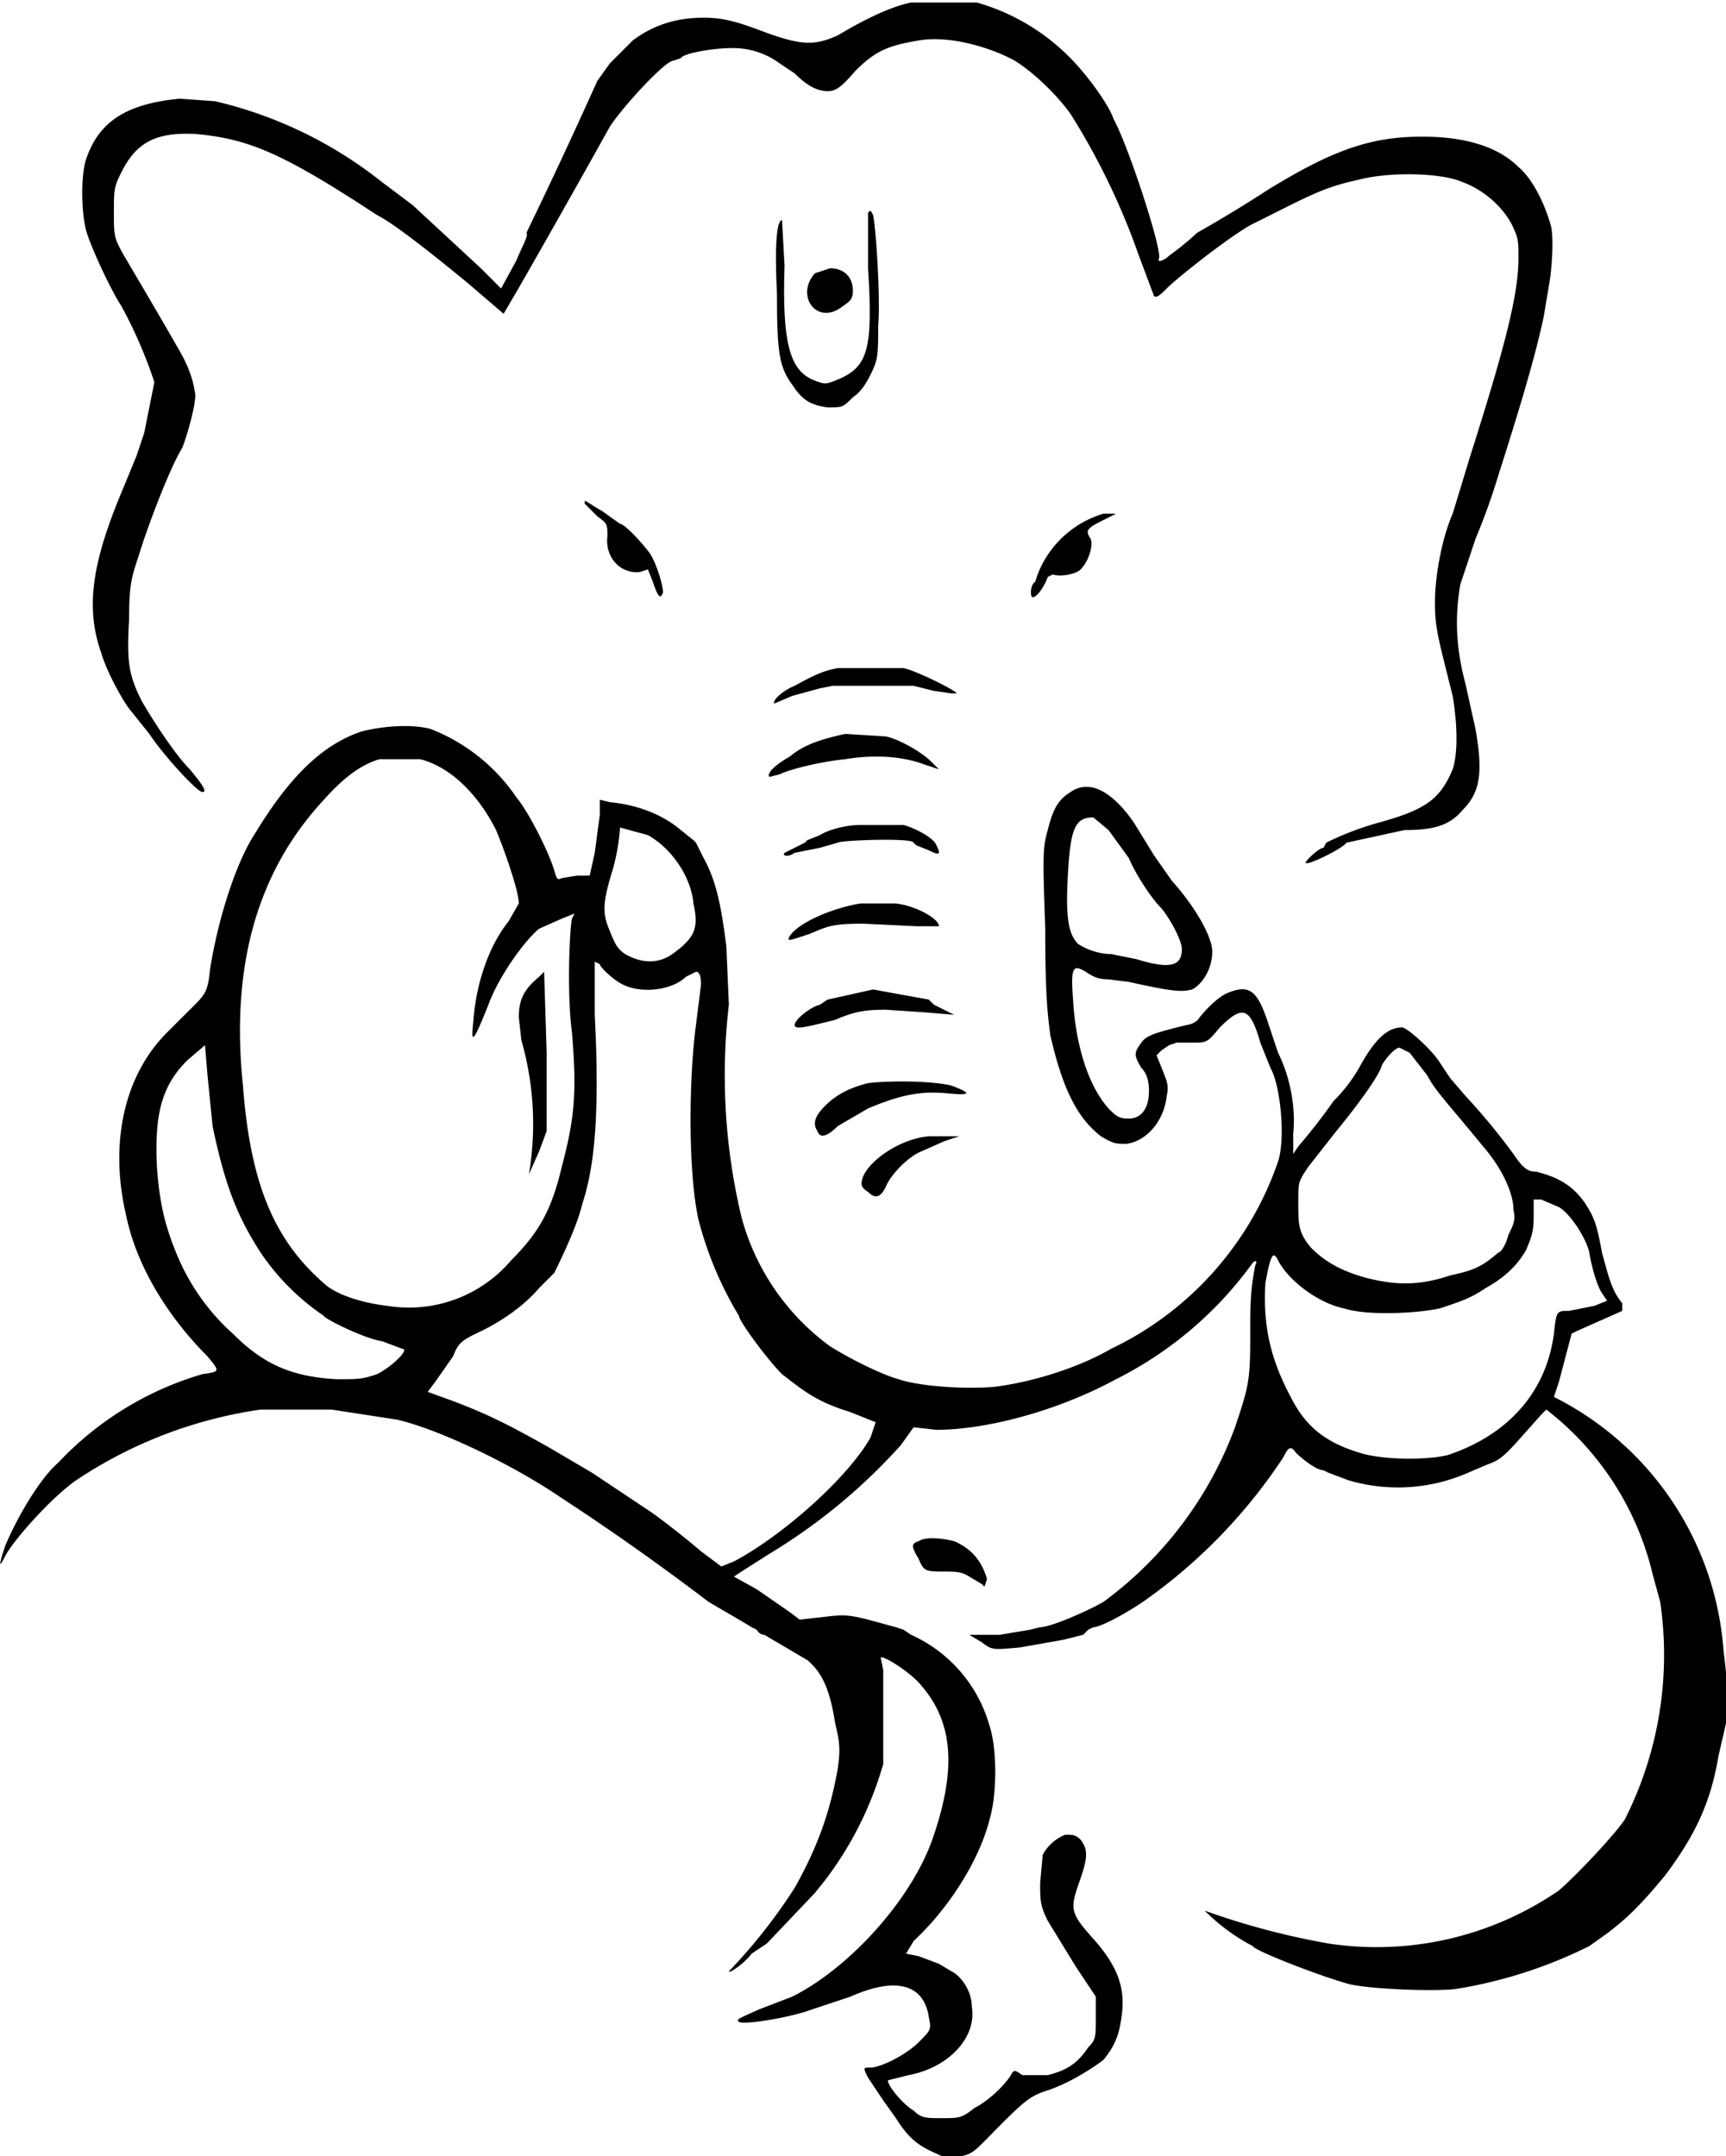 <svg xmlns="http://www.w3.org/2000/svg" style="isolation:isolate" viewBox="0 0 682 852">
  <defs>
    <clipPath id="a">
      <path d="M0 0h682v852H0z"/>
    </clipPath>
  </defs>
  <g clip-path="url(#a)">
    <path d="M360 1c-5 1-14 4-29 13-9 4-14 4-28-1-13-5-18-6-25-6-11 0-20 3-28 9l-9 9-5 7a2245 2245 0 0 1-28 60c1 1-2 6-4 11l-6 11-8-8-27-25-12-9a167 167 0 0 0-66-32l-14-1c-21 2-32 9-37 24-2 6-2 20 0 28 2 7 10 24 14 30a184 184 0 0 1 13 30l-4 20-3 9-7 17c-11 27-13 44-7 61 2 7 8 18 11 22l8 10c6 9 19 23 21 23s0-3-5-9c-6-6-15-20-19-27-5-10-6-15-5-32 0-14 1-17 4-26 3-10 12-34 17-42 2-5 6-19 5-22-1-7-4-13-7-18l-4-7-7-12-10-17c-4-7-4-8-4-17s0-10 3-16c6-12 14-16 30-15 20 2 33 7 71 32 6 3 19 13 36 27l14 12 7-12a6303 6303 0 0 0 35-62c6-9 22-26 25-26l3-1c1-2 13-4 20-4a31 31 0 0 1 19 6l6 4c5 5 9 7 13 7 3 0 5-1 11-8 8-8 13-10 25-12 11-2 27 2 38 8 8 5 17 14 22 21a277 277 0 0 1 27 56l6 16c1 1 3-1 5-3 5-5 28-23 35-26 22-11 27-14 41-17 11-3 32-3 41 1 8 3 15 9 19 16 3 6 3 7 3 14 0 14-5 34-19 78l-7 23c-4 9-7 24-7 35 0 10 1 13 7 37 2 12 2 23 0 29-5 12-11 16-29 21a118 118 0 0 0-21 8l-1 2c-2 0-8 6-7 6 1 1 15-6 16-8l23-5c12 0 18-2 23-8 7-7 8-15 5-32l-4-18c-4-15-4-27-2-39l6-18a265 265 0 0 0 9-25c6-19 14-44 18-63l2-12c1-5 2-17 1-23-2-8-7-19-13-24-8-8-21-12-38-12-20 0-35 5-61 21a543 543 0 0 1-28 17 112 112 0 0 1-11 9c-2 2-5 3-4 1 1-4-12-44-18-55-2-6-11-18-17-24a84 84 0 0 0-37-22h-26z"/>
    <path d="M343 84v22c2 32 0 39-12 44-5 2-5 2-10 0-9-4-12-15-11-45l-1-18c-2 0-3 9-2 29 0 24 1 29 6 36 4 6 7 8 14 9 6 0 6 0 10-4 3-2 5-5 7-9 3-6 3-8 3-19 1-12-1-40-2-44-1-2-1-2-2-1z"/>
    <path d="M322 108c-8 9 1 21 11 13 3-2 4-3 4-6 0-6-4-9-9-9l-6 2zm-91 91l5 5c4 3 4 3 4 8-1 8 5 15 13 14l3-1 2 5c2 6 3 7 4 4 0-2-2-10-5-15-2-3-10-12-12-12l-7-5c-7-4-7-5-7-3zm205 4a40 40 0 0 0-26 24l-1 3c-2 1-2 6-1 6 2 0 5-5 6-8l2-1c3 1 9 0 11-2 3-3 5-9 4-12-2-3-2-4 4-7l6-3h-5zm-105 61c-5 1-8 2-17 7-5 2-9 6-8 7l7-3 11-3 5-1h32l8 2 7 1h2c0-1-16-9-21-10h-26zm-188 25c-15 5-28 17-42 40-8 12-15 35-18 54-1 10-2 10-10 18l-7 7c-17 17-23 44-16 73 4 19 16 39 32 55 5 6 5 6-2 7a127 127 0 0 0-57 35c-7 6-16 21-21 33-2 6-3 10 0 4s18-23 28-30a176 176 0 0 1 73-28h28l26 4c17 4 46 18 65 31a993 993 0 0 1 58 41l12 7 5 3 2 1s1 2 3 2l17 10c6 5 9 12 11 25 2 8 2 11 1 18-3 17-8 31-17 47a216 216 0 0 1-26 33c0 1 6-3 9-7l6-4 19-20 4-5a138 138 0 0 0 23-46v-37l-1-5c1-1 12 6 16 11 13 15 14 34 4 62-9 24-33 50-55 61l-13 5c-9 4-9 4-8 5 2 1 16-1 26-4l18-6c18-8 29-5 31 8 1 5 1 5-4 10s-15 10-19 10c-3 0-3 0-1 4l4 6 2 3 5 7c5 8 9 11 16 14 4 2 5 2 10 1s6-3 16-13 12-11 18-13c9-3 18-9 22-12 4-5 6-9 7-16 2-12-1-21-12-33-8-9-8-11-5-20 4-11 4-14 1-18-2-2-3-2-6-2-3 1-7 4-9 8l-1 11c0 7 0 9 3 15l11 18 8 12v8c0 8 0 9-3 12-4 6-8 9-16 11h-10c-3-2-3-2-4-1-2 4-9 11-15 14-5 4-6 4-13 4-6 0-8 0-11-3-5-3-11-11-10-12l8-2c16-3 27-15 25-27 0-6-4-12-8-14l-5-3-8-3-5-1 3-5c14-13 26-32 30-48 3-10 3-28 0-37a56 56 0 0 0-31-36l-3-2-3-1-11-3c-8-2-10-2-18-1l-9 1-4-3-13-9-9-5 3-2 11-7a228 228 0 0 0 52-43l5-7 9 1c19 0 47-7 71-20a149 149 0 0 0 54-46c1-1 2-1 1 1-2 10-2 16-2 30 0 16-1 19-6 34a150 150 0 0 1-52 69c-7 4-21 10-25 10l-4 1-12 2h-12l5 3c4 3 4 3 15 2l17-3 8-2 2-2 2-1c3 0 14-6 21-11a212 212 0 0 0 54-56c2-4 3-5 5-2 2 2 8 7 11 7l2 1 8 3a69 69 0 0 0 47-3l7-3c5-2 6-2 14-11l8-9 2-2a116 116 0 0 1 42 65l3 11a144 144 0 0 1-14 86c-4 6-19 22-26 28a127 127 0 0 1-91 21 296 296 0 0 1-49-13 78 78 0 0 0 19 14c1 2 27 12 38 15 8 2 33 3 42 2a183 183 0 0 0 53-17l7-5c8-6 14-12 23-23 12-16 18-29 21-47l3-13c1-6 1-13-1-29a122 122 0 0 0-67-100l2-6 5-19 2-1 9-4 9-4v-3c-4-5-5-9-8-20-2-11-3-14-7-20-5-7-11-10-19-12-3 0-5-1-9-7a254 254 0 0 0-19-23l-6-7-4-6c-3-5-13-14-15-14-6 0-11 5-17 16a61 61 0 0 1-10 13 235 235 0 0 1-14 18l-2 3v-8c1-10-1-22-6-32l-4-12c-4-12-7-15-15-12-3 1-7 4-12 10-1 2-4 3-5 3-12 3-16 4-18 7-3 4-3 5 0 10 2 2 3 5 3 9 0 7-3 11-8 11-4 0-5-1-8-4-8-9-13-25-14-43-1-13 0-14 5-11 3 2 5 3 9 3l8 1c18 4 21 4 25 3 4-2 8-8 8-15 0-6-7-18-16-28l-7-10-8-13c-9-13-18-17-25-12-5 3-7 7-9 15-2 7-2 10-1 39 0 27 1 34 2 42 5 22 11 33 20 40 5 3 6 3 10 3 8-1 15-9 16-19 1-4 0-6-2-11l-2-5 2-2 3-2 3-1h6c6 0 6 0 11-6 9-9 12-8 16 6l4 10c4 7 6 28 3 37a128 128 0 0 1-66 74c-12 7-30 13-46 15-11 1-29 0-38-3-7-2-19-8-27-13a93 93 0 0 1-35-51 241 241 0 0 1-5-84l-1-23c-2-16-4-26-9-35l-3-6-1-1-5-4c-7-6-17-10-28-11l-4-1v6l-2 15-2 9h-5l-6 1c-2 1-2 0-3-3-2-7-10-23-15-29a73 73 0 0 0-34-27c-8-2-19-1-27 1zm23 11c12 3 23 14 30 28 3 7 9 24 9 29l-4 7c-8 10-13 25-14 40-1 9 0 8 6-7 4-11 14-25 20-30l9-4 5-2-1 2c-1 5-2 30 0 45 2 24 1 34-4 53-4 17-9 26-20 37a53 53 0 0 1-49 18c-9-1-19-4-24-8-20-17-30-39-33-79-5-48 6-85 32-113 8-9 15-14 22-16h16zm272 28l8 11c3 7 9 16 13 20 4 5 8 13 8 16 0 7-5 8-18 4l-10-2c-5 0-10-2-13-4-4-4-5-11-4-28 1-18 3-22 10-22l6 5zm-182 2c9 5 17 16 18 27 2 9 1 13-7 19-6 5-13 5-20 1-3-2-4-4-6-9-3-7-3-11 1-24a82 82 0 0 0 3-17l11 3zm-19 51c0 1 5 6 9 8 8 4 20 2 25-3l4-2c1 0 2 1 2 5l-2 16c-3 23-3 59 1 77a142 142 0 0 0 16 38c0 2 11 17 17 23 9 7 14 11 27 15l10 4-2 6c-9 16-35 39-54 49l-5 2-8-6a340 340 0 0 0-19-15l-24-16-17-10c-16-9-24-13-37-18l-11-4 3-4 7-10c2-5 3-6 9-9 11-5 20-12 25-18l6-6c1-2 9-18 11-27 5-15 7-36 5-75v-21l2 1zM82 425l2 20c5 24 10 36 19 50a93 93 0 0 0 25 25c0 1 16 9 23 10l8 3c3 0-4 7-10 10-6 2-7 2-16 2-18-1-29-6-41-18a86 86 0 0 1-22-31c-5-12-7-21-8-35-1-21 2-32 12-42l7-6 1 12zm475-9l7 9c3 6 9 12 22 28 7 8 12 18 12 25 1 4 0 6-2 10-1 4-3 7-4 7-7 6-10 7-19 9-12 4-21 4-33 1-11-3-17-7-22-12-5-6-5-9-5-18 0-8 0-8 4-14l11-14c9-11 17-22 18-26 1-2 5-7 7-7l4 2zm59 61c5 3 11 13 12 18 1 6 3 13 5 16l2 3-5 2-10 2c-5 0-5 0-6 9-3 23-18 40-42 48-8 2-26 2-35-1-13-4-21-10-27-22-8-15-11-28-10-45 2-11 3-13 5-9 4 8 16 17 26 19 9 3 29 2 38 0 9-3 12-4 18-8 9-5 13-10 16-15 2-5 3-7 3-13v-7h3l7 3z"/>
    <path d="M213 386c-6 5-8 9-8 16l1 9a120 120 0 0 1 3 53l4-9 3-8v-31l-1-32-2 2zm121-96c-9 2-16 4-22 9-7 4-9 7-8 8l4-1c4-2 16-5 26-6 12-2 23-1 31 2l6 2-3-3c-4-4-13-9-18-10l-16-1zm6 36c-6 0-13 2-16 4l-5 2-1 1-4 2-4 2c-1 1 1 2 4 0l10-2 7-2c1-1 30-2 30 0l1 1 5 2c4 2 5 2 3-2-1-3-9-7-13-8h-17zm0 31c-12 2-25 8-28 13-1 2-1 2 8-1 7-3 9-4 21-4l21 1h9c0-3-9-8-17-9h-14zm-4 36l-9 2-3 2c-4 1-10 6-10 8s4 1 16-2c7-3 11-4 20-4l15 1 12 1-8-4-2-2-11-2-11-2-9 2zm7 35c-8 2-13 5-17 9s-5 7-3 10c1 3 4 2 8-2l12-7c12-5 20-7 31-6 10 1 10 0 2-3-8-2-25-2-33-1zm24 21c-11 1-23 9-26 16-1 3-1 4 2 6 3 3 5 2 7-2 2-5 9-12 14-14l9-4 6-2h-12zm-4 160c-3 1-3 2 0 7 2 5 3 5 10 5 4 0 7 0 10 2l5 3 1 1 1-3c-2-7-6-12-13-15-4-1-11-2-14 0z"/>
  </g>
</svg>
